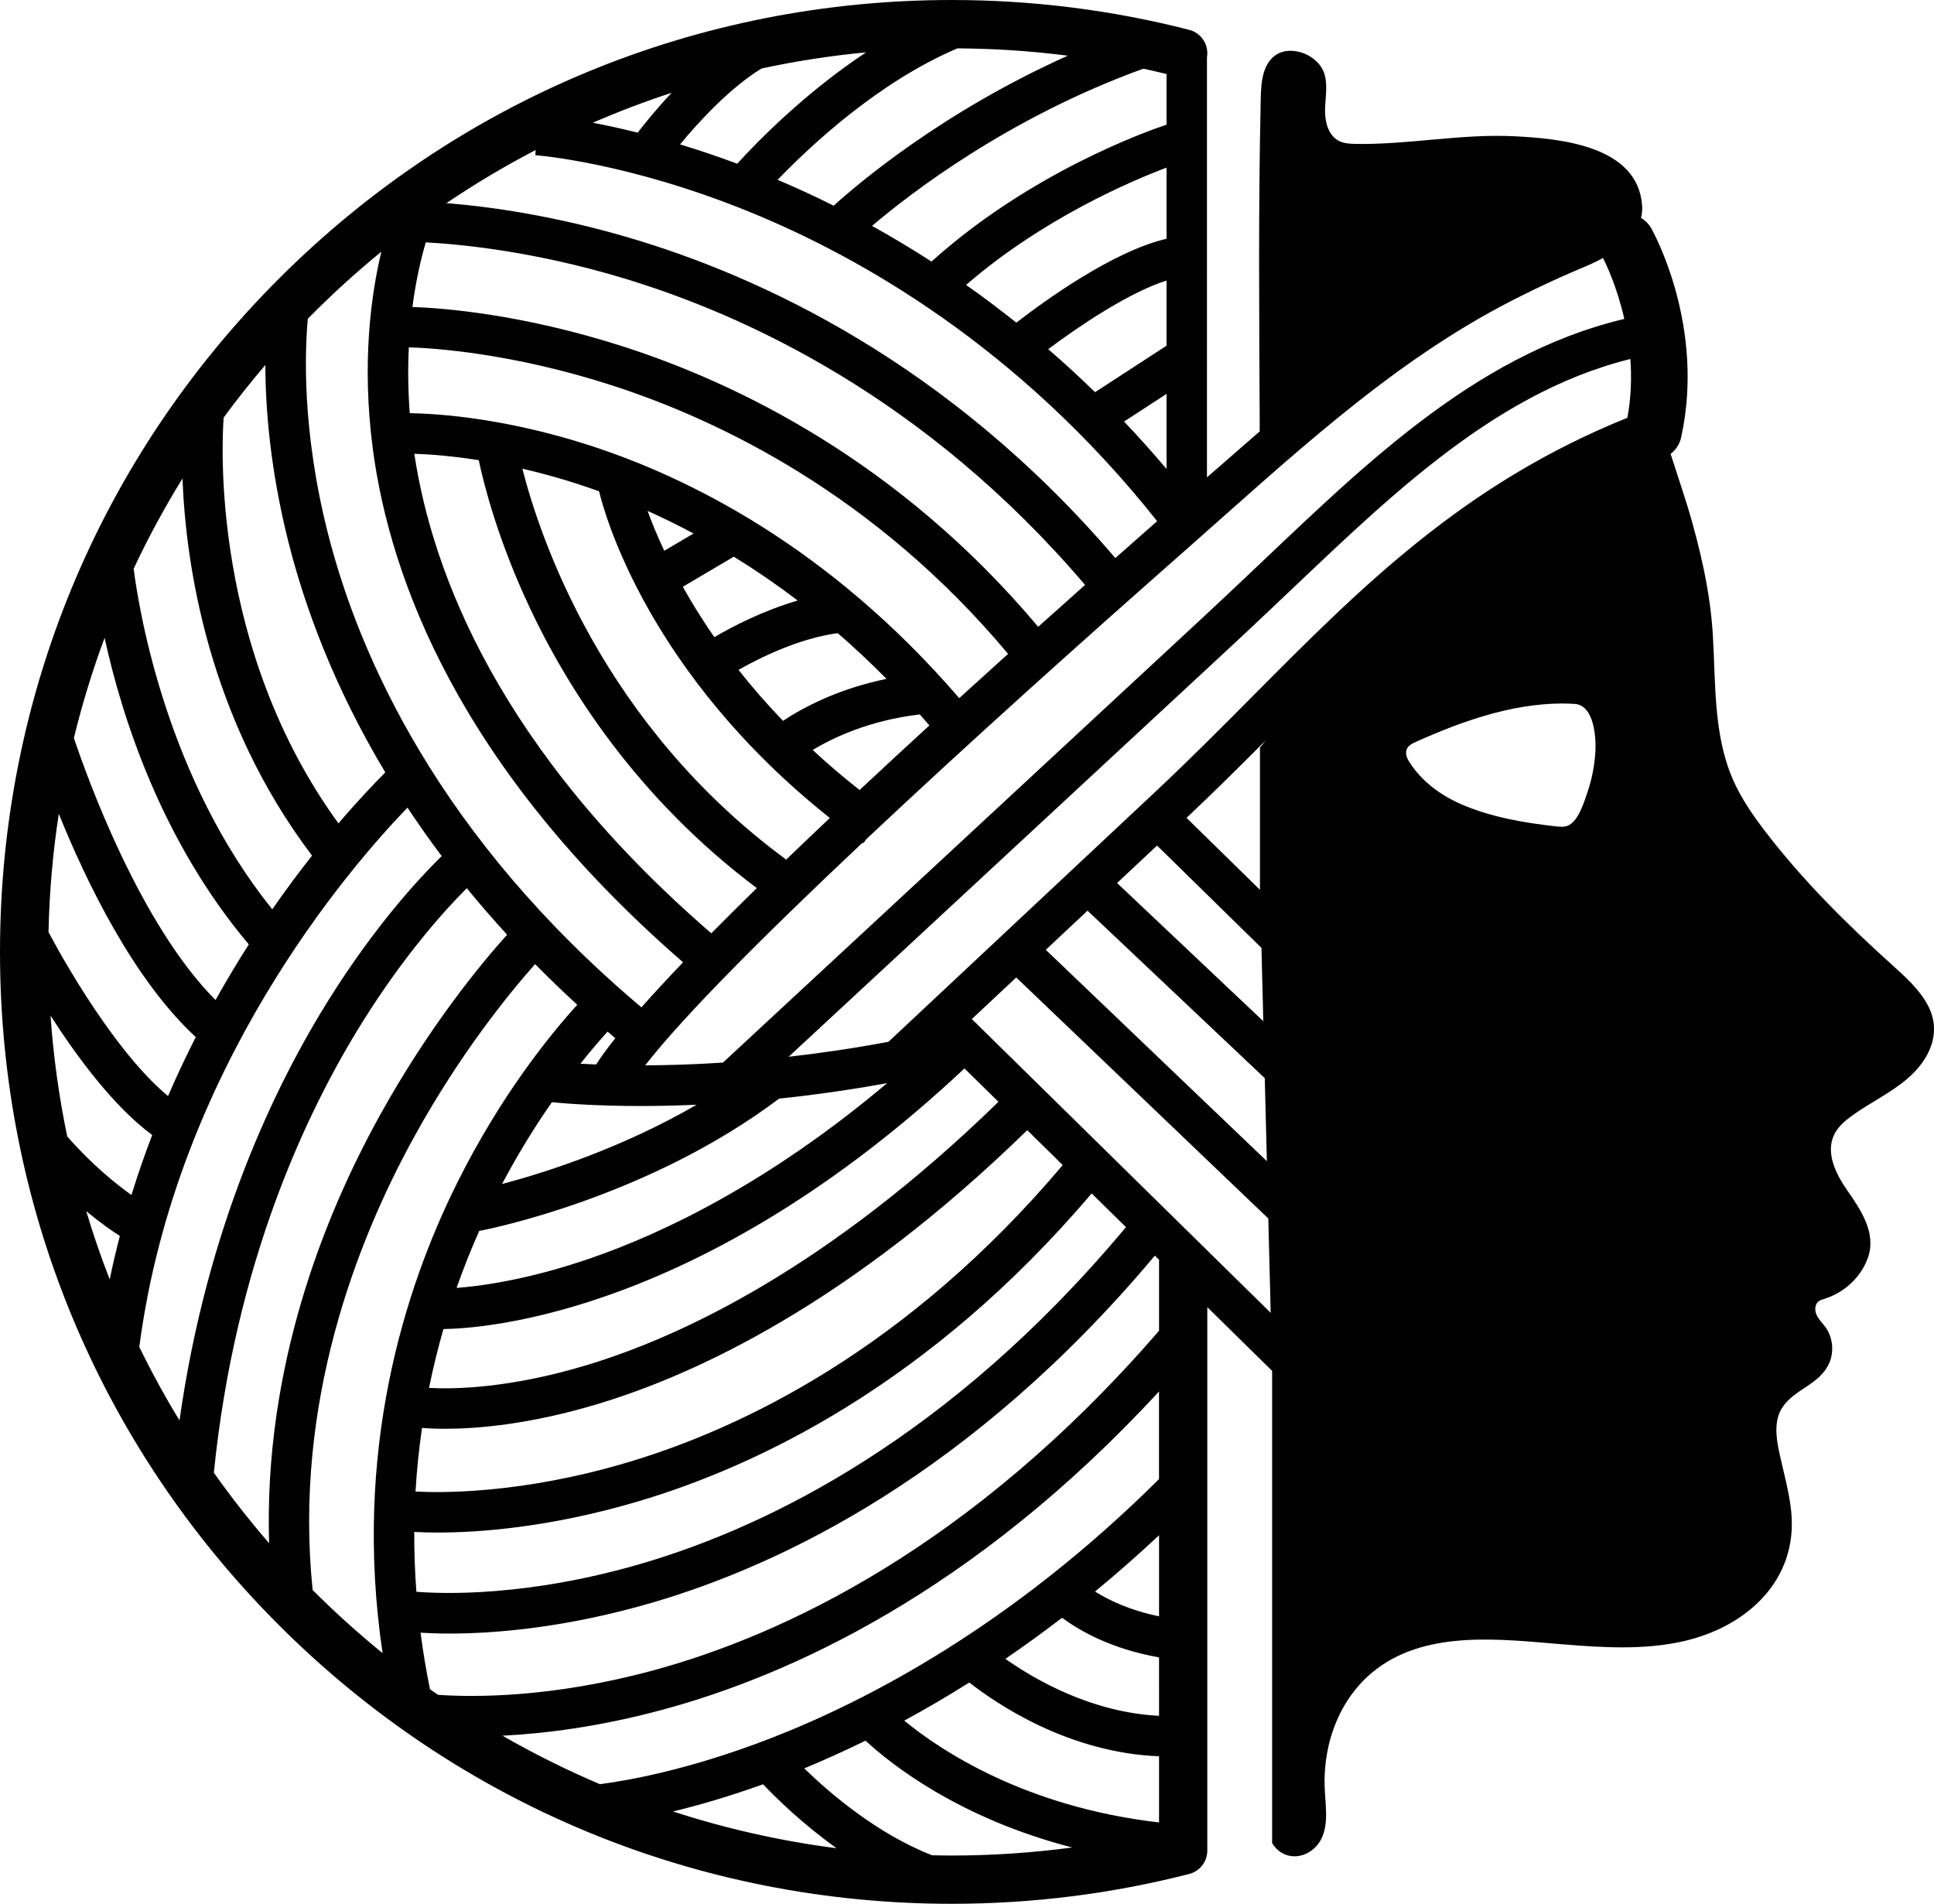 <?xml version="1.0" encoding="utf-8"?>
<!-- Generator: Adobe Illustrator 25.2.1, SVG Export Plug-In . SVG Version: 6.00 Build 0)  -->
<svg version="1.1" xmlns="http://www.w3.org/2000/svg" xmlns:xlink="http://www.w3.org/1999/xlink" x="0px" y="0px"
	 viewBox="0 0 688.39 677.58" style="enable-background:new 0 0 688.39 677.58;" xml:space="preserve">
<style type="text/css">
	.st0{fill:#010101;}
</style>
<g id="Layer_1">
</g>
<g id="Layer_2">
	<g>
		<g>
			<path class="st0" d="M686.14,357.68c-3.11-5.74-8.1-10.15-12.95-14.53c-16.05-14.47-31.46-29.79-44.63-46.93
				c-4.5-5.85-8.77-11.98-11.74-18.77c-6.99-16.02-6.1-34.19-7.16-51.65c-0.94-15.35-4.48-30.42-8.85-45.12
				c-0.39-1.3-3.32-10.43-6.17-19.14c1.83-1.39,3.2-3.4,3.74-5.83c8.71-39.49-9.81-73-10.6-74.41c-0.91-1.61-2.19-2.86-3.68-3.73
				c0.35-1.38,0.5-2.83,0.4-4.37c-1.48-21.31-29.01-23.88-45.41-24.7c-19.01-0.96-37.75,3.06-56.69,2.72
				c-2.04-0.04-4.15-0.17-5.95-1.14c-3.67-1.96-4.86-6.67-4.81-10.83s0.96-8.4-0.08-12.43c-1.92-7.49-12.52-11.32-18.04-6.81
				c-4.76,3.88-4.68,11.18-4.8,16.79c-0.85,37.94-0.51,75.76-0.34,113.7l0,3.04c-6.15,5.33-9.82,8.53-18.77,16.36V20.38
				c0.75-4.36-1.96-8.64-6.33-9.76C395.82,3.57,367.4,0,338.79,0C248.29,0,163.22,35.24,99.23,99.23S0,248.3,0,338.79
				s35.24,175.57,99.23,239.56c63.99,63.99,149.07,99.23,239.56,99.23c28.61,0,57.03-3.57,84.49-10.62c3.8-0.97,6.45-4.4,6.45-8.32
				V465.23l23.07,22.67v168.05c3.29,5.55,10.05,6.18,14.77,2.07c6.23-5.44,4.17-14.77,3.93-21.99c-0.56-15.94,5.57-32.28,18.5-42.03
				c18.54-14.01,44.76-10.5,66.44-8.75c14.2,1.15,28.67,2.04,42.58-1.08c22.74-5.09,41.09-21.86,38.53-46.36
				c-0.75-7.15-2.79-14.08-4.29-21.12c-1.12-5.25-1.83-11.15,1.08-15.66c4.36-6.77,13.49-8.17,16.83-16.07
				c1.71-4.06,1.17-8.99-1.38-12.57c-1.02-1.42-2.34-2.66-3.12-4.24c-0.76-1.58-0.82-3.73,0.52-4.88c0.65-0.56,1.51-0.79,2.32-1.04
				c7.06-2.23,13.18-7.91,15.49-15c2.8-8.54-2.7-16.71-7.48-23.55c-4.06-5.83-7.75-13.32-4.72-19.73c1.32-2.83,3.78-4.95,6.3-6.79
				c6.42-4.66,13.72-8.05,19.76-13.2C686.82,377.21,691.4,367.43,686.14,357.68z M534.4,108.95c9.49-5.03,19.21-9.62,29.12-13.77
				c2.04-0.85,4.52-1.97,7.05-3.35c1.16,2.27,5.02,10.35,7.59,21.68c-54.76,13.03-95.42,54.87-136.08,93.19
				c-4.94,4.65-9.8,9.24-14.59,13.68L257.32,378.19c-10.29,0.67-19.58,0.94-27.67,0.97c13.99-17.96,43.46-47.33,77.36-79.24
				c0.1,0.07,0.19,0.14,0.29,0.21c0,0,1.06-1.47,1.06-1.47c37.56-35.3,75.96-69.7,114.64-103.77
				C457.96,164.09,492.96,130.98,534.4,108.95z M209.17,485.76c-27.93,8.48-47.85,8.69-56.46,8.2c1.48-7.29,3.21-14.28,5.13-20.94
				c15.06-0.19,92.51-5.64,185.46-92.75l12.09,11.88C294.96,450.99,242.81,475.55,209.17,485.76z M365.64,402.24l12.63,12.42
				c-55.45,65.65-114.47,93.78-154.82,105.8c-38.38,11.44-67.38,10.85-75.55,10.38c0.46-7.8,1.24-15.34,2.31-22.62
				c2.09,0.16,4.84,0.3,8.23,0.3c11.38,0,29.82-1.52,53.72-8.64C247.65,489.3,302.54,463.75,365.64,402.24z M210.26,447.81
				c-22.24,7.67-39.04,9.92-47.74,10.57c2.54-7.23,5.26-14,8.05-20.27c3.87-0.74,60.19-12.02,106.74-47.1
				c11.91-1.24,24.8-3.03,38.46-5.51C273.49,421.12,235.94,438.95,210.26,447.81z M228.18,393.64c5.95,0,12.58-0.14,19.76-0.45
				c-27.05,15.7-54.53,24.32-69.24,28.21c5.89-11.14,12-20.88,17.73-29.11C202.12,392.84,213.07,393.64,228.18,393.64z
				 M206.59,378.59c3.76-4.74,7.07-8.56,9.67-11.43c0.91,0.78,1.83,1.56,2.75,2.34c-2.78,3.5-5.06,6.63-6.81,9.36
				C210.18,378.78,208.3,378.69,206.59,378.59z M278.71,256.56c-5.9-6.13-11.16-12.21-15.84-18.14
				c7.79-4.43,21.48-11.19,35.31-13.08c5.79,5.01,11.59,10.43,17.37,16.28C297.89,245.24,285.37,252.12,278.71,256.56z
				 M327.4,254.28c1.14,1.28,2.28,2.58,3.41,3.9c-8.37,7.67-16.69,15.37-24.84,22.99c-6-4.71-11.55-9.47-16.7-14.25
				C296.52,262.55,309.54,256.34,327.4,254.28z M254.26,226.77c-4.37-6.3-8.08-12.33-11.22-17.93l18.16-10.71
				c7.42,4.58,15.03,9.76,22.72,15.61C271.59,217.32,260.69,223.01,254.26,226.77z M236.44,196.03c-2.58-5.5-4.52-10.3-5.94-14.19
				c5.28,2.36,10.75,5.03,16.37,8.04L236.44,196.03z M295.38,291.13c-5.3,5.01-10.49,9.95-15.54,14.81
				c-65.32-48.06-87.58-114.29-93.91-139.14c6.14,1.42,12.72,3.2,19.67,5.44c2.47,0.8,5.02,1.68,7.64,2.62
				C215.26,183.28,230.83,239.78,295.38,291.13z M188.46,216.08c13.16,28.07,37.74,67.6,80.92,100
				c-5.66,5.54-11.09,10.92-16.2,16.09C177.71,266.89,153.88,204,147.47,161.5c5.3,0.18,13.17,0.73,22.94,2.28
				C172.23,172.42,177.17,191.99,188.46,216.08z M415.22,99.85v23.19l-25.44,16.54c-5.54-5.4-11.11-10.5-16.67-15.31
				C384.14,116,401.91,104.05,415.22,99.85z M361.76,114.83c-6.01-4.79-11.98-9.26-17.89-13.42c27.53-23.81,59.12-37.14,71.35-41.75
				v25.32C396.21,89.39,371.99,106.92,361.76,114.83z M415.22,140.2v26.7c-4.99-5.9-10.04-11.52-15.12-16.87L415.22,140.2z
				 M415.22,26.35v18.02c-6.76,2.25-48.41,16.97-83.66,48.72c-7.22-4.66-14.3-8.88-21.17-12.69c13.58-11.55,48.53-38.55,96.57-55.96
				C409.72,25.04,412.47,25.68,415.22,26.35z M340.81,17.21c13.16,0.08,26.27,0.94,39.26,2.61c-44.63,20.01-74.57,45.45-83.33,53.39
				c-6.97-3.49-13.64-6.54-19.95-9.21C288.15,52.18,312.61,29.15,340.81,17.21z M271.05,24.38c12.17-2.62,24.58-4.55,37.21-5.74
				c-22.03,14.6-38.91,32-45.85,39.63c-7.19-2.68-13.99-4.95-20.35-6.88C248.62,43.48,259.68,31.35,271.05,24.38z M239.05,33.03
				c-5.31,5.68-9.55,10.9-12.08,14.18c-5.98-1.5-11.33-2.64-15.96-3.53C220.14,39.71,229.5,36.15,239.05,33.03z M190.66,53.39
				l-0.12,1.85c0.32,0.02,32.63,2.38,76.38,20.22c39.21,15.99,95.73,47.99,144.95,110.02c-4.78,4.21-9.75,8.6-14.88,13.14
				C337.64,129.09,270.27,98.23,223.9,84.59c-26.54-7.8-49.14-11.02-64.98-12.3C169.1,65.41,179.7,59.1,190.66,53.39z M151.56,86.25
				c15.06,0.85,39.61,3.66,68.89,12.33c44.36,13.13,108.87,42.82,165.77,109.6c-5.45,4.85-11.03,9.83-16.69,14.91
				c-49.59-59.04-107.47-86.84-147.82-99.8c-36.11-11.6-64.36-13.67-74.91-14.03C148.12,99.14,150.06,91.3,151.56,86.25z
				 M145.52,123.62c8.83,0.27,36.84,2.06,72.35,13.55c38.45,12.43,93.66,39.08,140.95,95.55c-5.76,5.19-11.57,10.45-17.39,15.76
				c-46.73-54.25-97.16-78.94-132.13-90.15c-29.35-9.4-52.49-11.09-63.46-11.28C145.21,138.59,145.17,130.74,145.52,123.62z
				 M109.57,113.44c8.28-8.42,17.02-16.39,26.17-23.87c-3.57,14.85-7.16,39.55-2.96,70.77c6.07,45.09,30.31,112.66,110.36,182.15
				c-5.48,5.72-10.46,11.09-14.83,16.03c-72.11-60.79-100.46-125.05-111.52-168.42C107.29,152.83,108.56,124.2,109.57,113.44z
				 M79.61,148.6c4.72-6.42,9.67-12.65,14.84-18.7c0.03,15.23,1.67,37.03,8.2,62.96c5.77,22.92,16.1,51.37,34.49,82.05
				c-3.83,3.83-9.66,9.93-16.67,18.14C75.11,230.69,78.94,157.55,79.61,148.6z M64.95,170.31c1.19,30.63,9.08,85.28,46.11,134.21
				c-4.5,5.71-9.27,12.1-14.15,19.12c-37.2-46.27-47.17-104.53-49.34-121.22C52.76,191.36,58.57,180.64,64.95,170.31z M37.23,227
				c6.12,28.05,20.12,72.13,51.33,109.13c-3.88,6.06-7.87,12.68-11.85,19.79c-27.16-27.29-45.95-79.95-50.41-93.26
				C29.27,250.49,32.92,238.59,37.23,227z M20.93,289.65c9.69,23.99,26.5,58.9,48.75,79.46c-3.38,6.65-6.7,13.65-9.87,21
				c-21.42-17.8-42.15-57.63-42.54-58.38C17.57,317.47,18.81,303.42,20.93,289.65z M39.05,455.36c-3.1-7.95-5.89-16.06-8.36-24.3
				c5.12,4.24,9.36,7.16,11.97,8.84C41.34,444.96,40.13,450.11,39.05,455.36z M23.93,404.48c-2.92-14.03-4.92-28.39-5.94-43.01
				c9.33,14.55,22.47,32.38,36.18,42.49c-2.63,6.87-5.11,14-7.38,21.36C41.41,421.49,32.86,414.65,23.93,404.48z M49.58,479.38
				c13.03-99.33,74.91-170.67,95.46-191.94c3.77,5.7,7.81,11.45,12.17,17.25c-8.21,8.05-23.68,24.8-40.02,50.85
				c-19.49,31.07-43.6,81.32-53.3,150C58.72,497.08,53.95,488.34,49.58,479.38z M95.78,549.23c-6.95-8.02-13.51-16.39-19.66-25.07
				c7.51-74.44,32.77-128.19,52.89-160.4c14.92-23.9,29.23-39.73,37.14-47.65c4.49,5.5,9.27,11.03,14.35,16.56
				c-8.81,9.78-27.65,32.35-45.47,64.63C115.37,432.88,93.87,486.66,95.78,549.23z M111.28,565.9
				c-6.83-66.43,15.7-124.17,36.12-161.26c16.58-30.12,34.42-51.79,43.06-61.5c4.76,4.83,9.76,9.65,15.01,14.47
				c-9.56,10.52-27.21,32.16-42.81,63.51c-18.6,37.38-37.18,95.45-26.48,167.25C127.5,581.3,119.18,573.81,111.28,565.9z
				 M147.45,545.23c2,0.12,4.83,0.22,8.4,0.22c13.97,0,39.32-1.65,70.96-10.99c42.28-12.48,103.97-41.65,161.75-109.71l12.21,12
				c-62.81,75.25-127.77,106.56-171.7,119.54c-41.44,12.25-72.27,10.94-80.86,10.23C147.66,559.26,147.42,552.16,147.45,545.23z
				 M239.57,644.72c9.02-2.18,19.82-5.29,32.03-9.68c4.71,4.96,13.98,14.05,26.17,22.76C277.73,655.23,258.28,650.8,239.57,644.72z
				 M338.79,660.4c-2.34,0-4.68-0.04-7.01-0.09c-19.57-7.61-36.44-22.1-45.52-30.93c6.78-2.8,14.08-6.07,21.81-9.86
				c8.95,8.27,33.17,27.6,73.58,38.02C367.49,659.42,353.16,660.4,338.79,660.4z M412.55,648.62c-47.76-5.5-77.92-25.74-90.69-36.23
				c7.44-4.03,15.18-8.54,23.16-13.57c9.75,7.64,35.28,24.99,67.53,26.26V648.62z M412.55,610.67
				c-24.08-1.17-44.35-12.97-54.69-20.27c6.61-4.51,13.34-9.37,20.17-14.62c5.96,4.43,17.29,11.06,34.52,14.1V610.67z
				 M412.55,575.26c-10.56-2.18-18.05-5.83-22.78-8.82c7.52-6.19,15.13-12.85,22.78-20.02V575.26z M412.55,526.42
				c-52.53,52.22-103.97,78.98-138.41,92.32c-29.36,11.36-51.5,15.11-60.62,16.26c-11.94-5.07-23.51-10.83-34.66-17.25
				c14.89-0.74,34.24-3.12,56.74-9.18c44.87-12.07,110.76-41.58,176.94-113.33V526.42z M412.55,449.19v24.44
				c-67.1,77.55-134.69,108.53-179.86,120.83c-36.3,9.88-64.23,9.62-76.76,8.75c-0.96-0.66-1.92-1.32-2.88-1.99
				c-1.4-6.83-2.5-13.54-3.35-20.13c2.64,0.17,6.12,0.31,10.36,0.31c15.42,0,40.84-1.86,72.25-11.05
				c45.88-13.42,113.58-45.76,178.75-123.46l1.53,1.5C412.57,448.65,412.55,448.92,412.55,449.19z M345.92,362.69l15.8-14.8
				l89.72,85.78l0.85,33.57L345.92,362.69z M448.48,316.7l-26.14-25.62c9.87-9.29,19.21-18.57,28.26-27.66l-2.13,2.65v50.6
				L448.48,316.7z M449,337.36l0.66,26.09l-52.05-49.18l14.24-13.33L449,337.36z M450.18,383.72l0.75,29.55l-78.69-75.23
				l14.86-13.92L450.18,383.72z M567.88,267.07c-0.23,5.09-1.21,10.14-2.86,14.96c-1.19,3.47-3.21,10.31-7,11.85
				c-1.29,0.52-2.75,0.39-4.14,0.24c-11.32-1.25-23.34-3.32-33.83-7.91c-7.49-3.28-14.35-8.37-18.66-15.43
				c-0.85-1.41-1.32-3.22-0.4-4.65c0.1-0.17,0.24-0.33,0.39-0.5c0.69-0.7,1.63-1.14,2.52-1.55c17.53-7.9,37.1-14.73,56.58-13.55
				C567.35,250.96,568.11,262.22,567.88,267.07z M446.09,247.57c-11.16,11.24-22.71,22.85-35,34.37l-94.85,88.85
				c-12.52,2.34-24.42,4.07-35.52,5.32l156.56-145.2c4.82-4.47,9.71-9.07,14.67-13.76c39.01-36.76,77.85-76.86,128.36-89.38
				c0.48,6.54,0.29,13.61-1.05,20.92C521.03,172.16,484.57,208.84,446.09,247.57z"/>
		</g>
	</g>
</g>
</svg>
